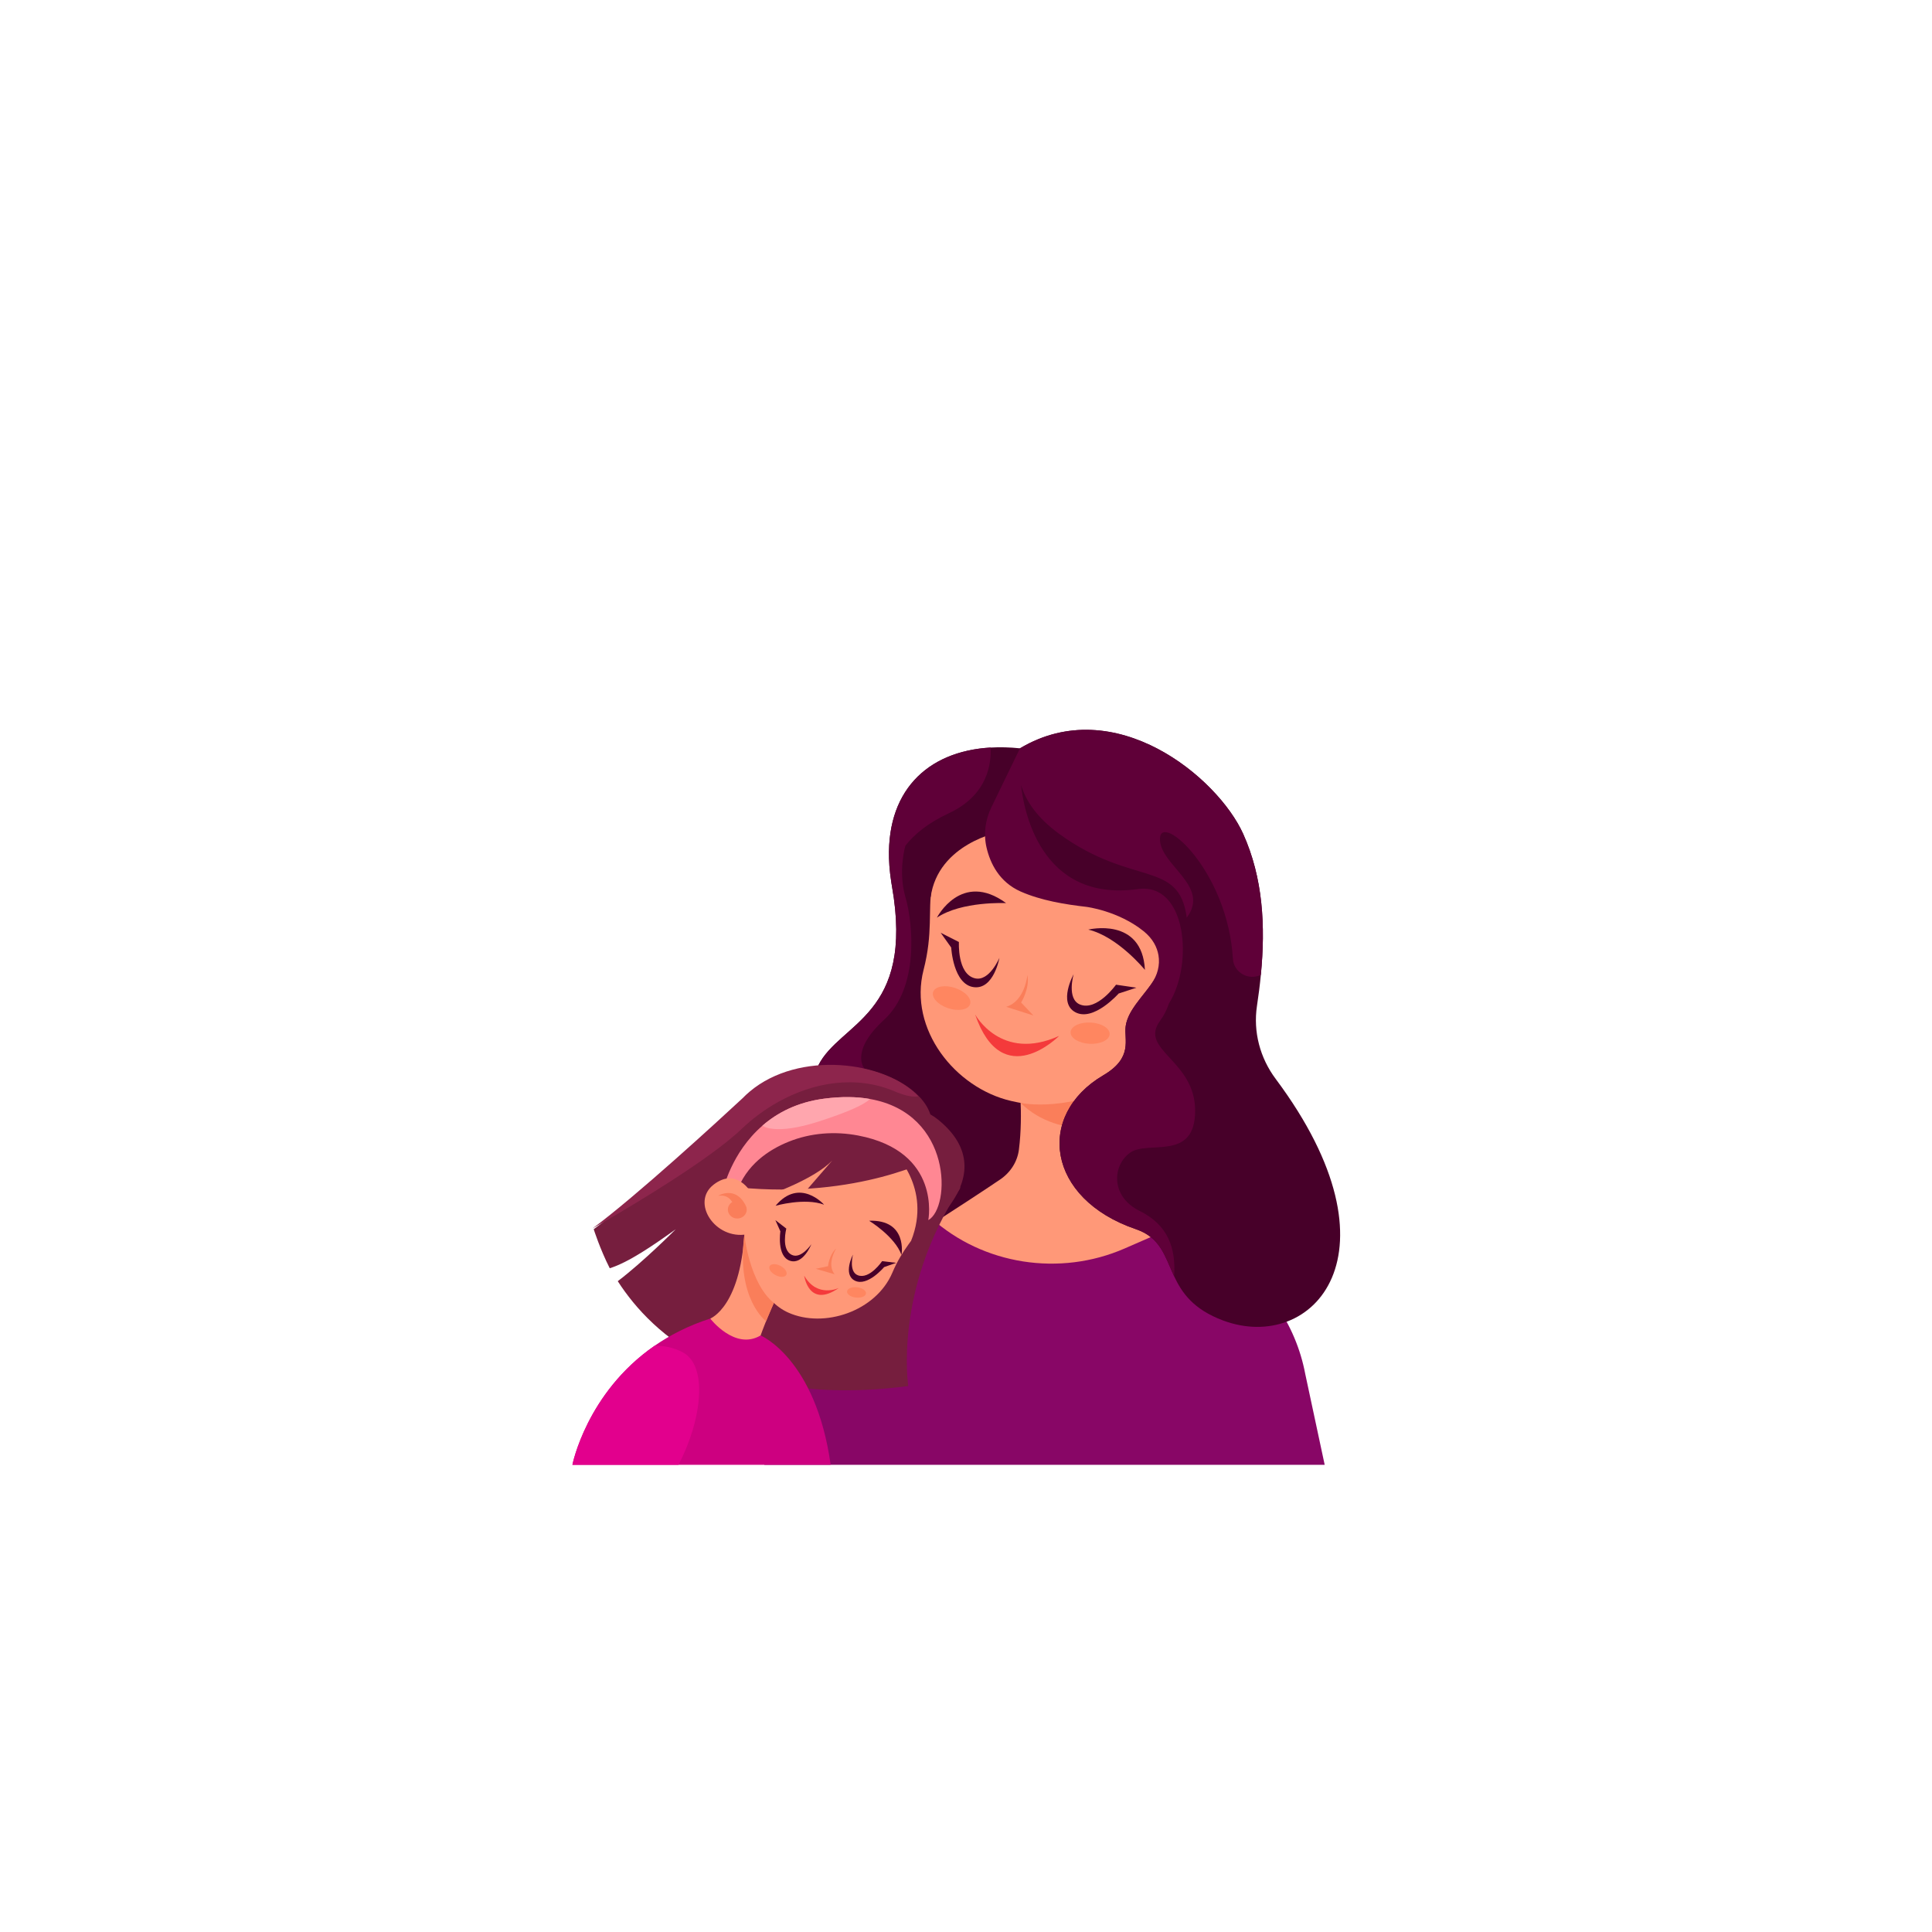<?xml version="1.0" encoding="utf-8"?>
<!-- Generator: Adobe Illustrator 16.0.0, SVG Export Plug-In . SVG Version: 6.00 Build 0)  -->
<!DOCTYPE svg PUBLIC "-//W3C//DTD SVG 1.1//EN" "http://www.w3.org/Graphics/SVG/1.1/DTD/svg11.dtd">
<svg version="1.1" id="Capa_1" xmlns="http://www.w3.org/2000/svg" xmlns:xlink="http://www.w3.org/1999/xlink" x="0px" y="0px"
	 width="400px" height="400px" viewBox="0 0 400 400" enable-background="new 0 0 400 400" xml:space="preserve">
<g>
	<path fill="#470029" d="M237.048,225.302c-2.029,10.421-6.514,18.03-12.273,23.132c-18.715,16.59-50.904,6.717-56.158-19.063
		c-0.773-3.786-0.331-6.543,0.812-8.808h0.004c4.508-8.936,19.971-10.258,15.234-37.107c-0.043-0.236-0.081-0.467-0.116-0.699
		c-0.203-1.261-0.342-2.481-0.424-3.662c-1.025-15.147,7.771-23.569,20.976-24.322c1.932-0.114,3.961-0.062,6.063,0.158h0.004
		c0.84,0.089,1.688,0.203,2.551,0.345c13.492,2.217,2.793,7.378,2.793,7.378s9.18,9.994,15.549,24.919
		c2.277,5.327,4.197,11.281,5.211,17.633C238.29,211.581,238.399,218.358,237.048,225.302z"/>
	<path fill="#FF9878" d="M254.271,260.256l-9.859-6.815l-17.404-12.027c-0.943-4.801-1.531-12.614,1.387-21.736
		c0.869-2.718-17.49,3.048-17.49,3.048s1.004,7.772,0.049,15.294c-0.314,2.488-1.738,4.728-3.891,6.186
		c-7.211,4.892-23.914,15.562-31.345,20.297c-0.618,0.394-1.174,0.746-1.652,1.052c-1.286,0.815-2.032,1.289-2.032,1.289
		c0.392,0.248,0.789,0.486,1.185,0.722c29.889,17.646,78.371,6.116,91.045,2.643C261.616,266.38,258.243,262.998,254.271,260.256z"
		/>
	<path fill="#880666" d="M274.261,303.271H158.238l14.979-35.707l0.847-2.011l0.276-0.661l1.376-0.391l17.101-12.287l0,0
		c10.726,9.647,26.587,12.131,40.029,6.27l11.564-5.043l9.859,6.815c3.973,2.742,7.346,6.124,9.992,9.95
		c2.953,4.271,5,9.101,5.969,14.219L274.261,303.271z"/>
	<path fill="#FF9878" d="M198.384,166.084L198.384,166.084c0,0-3.438,6.401-5.475,17.871c-0.795,4.472,0.286,9.167-1.694,16.853
		c-3.162,12.269,6.55,24.47,18.158,27.14c30.148,6.933,39.338-23.308,42.207-48.765l-41.703-10.268L198.384,166.084z"/>
	<path fill="#470029" d="M225.315,192.466c0,0,11.152-2.752,11.73,8.342C237.046,200.808,231.417,193.899,225.315,192.466z"/>
	<path fill="#470029" d="M193.976,189.991c0,0,5.033-9.806,14.324-3.015C208.3,186.977,199.091,186.536,193.976,189.991z"/>
	<path fill="#470029" d="M222.282,201.706c0,0-3.281,5.932,0.369,7.873c3.764,2.003,8.951-3.881,8.951-3.881l3.686-1.207
		l-4.229-0.619c0,0-3.932,5.52-7.447,4.106C220.788,206.843,222.282,201.706,222.282,201.706z"/>
	<path fill="#470029" d="M206.921,198.304c0,0-1.156,6.605-5.307,6.076c-4.281-0.545-4.676-8.197-4.676-8.197l-2.176-3.061
		l3.771,1.912c0,0-0.375,6.647,3.332,7.519C204.845,203.257,206.921,198.304,206.921,198.304z"/>
	<path fill="#FA7E5A" d="M212.714,201.847c0,0-0.469,5.432-4.395,6.605l5.631,1.793l-2.539-2.686
		C211.411,207.56,213.243,204.677,212.714,201.847z"/>
	<path fill="#F43A3B" d="M201.886,210.026c0,0,5.346,9.905,17.395,4.445C219.28,214.472,207.515,226.412,201.886,210.026z"/>
	<path fill="#470029" d="M207.042,172.229c0,0-12.822,2.393-14.363,13.535c0,0-7.93-22.154,6.259-25.741
		C213.128,156.438,207.042,172.229,207.042,172.229z"/>
	<path fill="#FA7E5A" d="M211.317,228.348c0,0,10.25,2.3,23.836-5.243l-2.463,9.928C232.69,233.032,219.503,236.459,211.317,228.348
		z"/>
	<path fill="#470029" d="M253.245,273.4c-6.211-2.315-8.553-5.771-10.15-9.152c-1.912-4.055-2.76-8.002-7.912-9.756
		c-18.506-6.305-20.791-23.614-6.758-31.862c6.264-3.68,4.25-7.396,4.635-10.16c0.588-4.209,5.324-7.463,6.938-11.664
		c0.773-2.004,0.836-4.219-0.602-6.859c-0.004-0.011-0.008-0.015-0.008-0.015c-0.145-0.265-0.305-0.536-0.482-0.813
		c-4.457-6.929-14.01-7.583-27.771-11.923c-4.391-1.387-5.977-4.555-6.104-8.231c-0.281-7.852,6.104-18.011,6.104-18.011
		c0.016-0.011,0.031-0.019,0.047-0.029c19.672-11.697,40.965,6.09,46.199,17.707c4.131,9.163,4.641,19.125,3.664,29.208
		c-0.205,2.143-0.48,4.289-0.805,6.436c-0.795,5.32,0.607,10.72,3.887,15.112C291.116,259.546,271.771,280.304,253.245,273.4z"/>
	<g>
		<path fill="#5F0038" d="M257.38,172.631c-5.234-11.617-26.527-29.404-46.199-17.707l-5.926,12.213
			c-1.27,2.615-1.654,5.554-0.996,8.364c0.758,3.234,2.613,7.108,7.059,9.08c4.154,1.842,9.207,2.673,13.598,3.172l0,0
			c0,0,6.604,0.807,11.859,5.042c1.951,1.572,2.789,3.351,3.072,4.963c0.359,2.06-0.213,4.161-1.426,5.902
			c-2.051,2.943-4.912,5.599-5.361,8.809c-0.385,2.765,1.629,6.48-4.635,10.16c-14.033,8.248-11.748,25.558,6.758,31.862
			c5.152,1.754,6,5.701,7.912,9.756v-0.012c0.373-5.73-1.178-10.59-7.158-13.534c-5.98-2.948-5.689-9.354-1.982-12.035
			c3.707-2.68,13.461,1.891,13.488-8.668c0.027-10.561-11.689-12.563-7.281-18.625c0.871-1.199,1.467-2.42,1.857-3.631l0.002,0.004
			c5.09-8.004,3.725-25.083-6.422-23.674c-20.43,2.838-23.713-16.895-24.201-21.543c0.984,3.261,3.291,6.761,7.883,10.102
			c15.23,11.071,24.82,5.271,26.422,17.36c5.014-6.651-5.775-10.943-5.541-16.431c0.23-5.349,14.018,6.726,15.104,24.97
			c0.127,2.143,2.053,3.869,4.316,3.699c0.484-0.035,0.979-0.154,1.463-0.391C262.021,191.757,261.511,181.794,257.38,172.631z"/>
		<path fill="#5F0038" d="M205.103,154.773c-13.201,0.753-21.99,9.175-20.968,24.312c-0.002,0.004-0.006,0.008-0.008,0.01
			c0.01,0.139,0.022,0.281,0.033,0.42c0.004,0.041,0.008,0.082,0.011,0.124c0.039,0.473,0.087,0.952,0.146,1.438
			c0.008,0.063,0.016,0.125,0.023,0.189c0.062,0.491,0.13,0.987,0.211,1.492c0.035,0.231,0.073,0.463,0.116,0.699
			c4.737,26.849-10.726,28.171-15.234,37.107l9.544,0.677c0,0-3.147-3.499,4.081-10.126c7.228-6.628,6.004-19.847,4.406-25.35
			c-1.559-5.393-0.066-10.476-0.004-10.686c-0.003,0.004-0.006,0.008-0.009,0.011c1.831-2.357,4.686-4.708,8.993-6.715
			C204.729,164.511,205.228,157.788,205.103,154.773z"/>
	</g>
	<path fill="#FF8660" d="M200.823,207.958c-0.443,1.143-2.504,1.478-4.605,0.75c-2.1-0.729-3.444-2.244-3.001-3.386
		s2.503-1.478,4.603-0.75C199.921,205.3,201.265,206.816,200.823,207.958z"/>
	<path fill="#FF8660" d="M229.741,214.128c-0.074,1.215-1.945,2.101-4.178,1.978c-2.234-0.122-3.982-1.206-3.908-2.419
		c0.072-1.215,1.943-2.1,4.178-1.978C228.065,211.831,229.815,212.915,229.741,214.128z"/>
</g>
<g>
	<g>
		<path fill="#761E3E" d="M198.702,246.196c-13.747,20.823-10.655,40.771-10.655,40.771c-36.304,4.713-52.957-10.538-60.146-21.713
			c5.278-3.999,11.729-10.479,11.997-10.748c-4.706,3.375-9.754,6.848-13.656,8.071c-2.017-3.966-3.319-8.079-3.319-8.079
			s0.004-0.004,0.016-0.011c9.078-6.708,25.948-22.21,31.07-26.962c0.008-0.008,0.016-0.015,0.023-0.022
			c0.812-0.749,1.321-1.228,1.457-1.353c0.012-0.015,0.023-0.022,0.035-0.033c0,0,2.351,0.813,5.958,2.121
			c7.559,2.738,20.627,7.657,29.104,11.836C195.706,242.597,199.491,245.001,198.702,246.196z"/>
		<path fill="#761E3E" d="M190.585,240.075c-1.904,2.786-4.225,4.646-4.225,4.646c-20.177,48.617-20.048,18.342-24.793,10.218
			c-5.348-9.155-11.686,1.772-13.077-5.3c-0.945-4.785-1.897-7.43-1.5-10.267c0.365-2.633,1.889-5.437,5.658-10.277
			c0.432-0.552,0.886-1.077,1.36-1.569c0.008-0.008,0.016-0.015,0.023-0.022c0.466-0.479,0.952-0.934,1.457-1.353
			c0.012-0.015,0.023-0.022,0.035-0.033c10.182-8.551,28.003-6.315,34.874,1c0.039,0.04,0.074,0.081,0.113,0.121
			C194.646,231.757,192.936,236.627,190.585,240.075z"/>
		<path fill="#FF9878" d="M162.87,264.122c0,0-6.236,12.308-7.146,18.677c0,0-7.415-6.139-8.674-9.807c0,0,6.647-2.485,7.152-19.37
			C154.261,251.679,162.87,264.122,162.87,264.122z"/>
		<path fill="#FF9878" d="M195.392,241.46L195.392,241.46c0,0-0.783,4.858-4.482,12.014c-1.441,2.788-4.021,4.995-6.158,10.021
			c-3.41,8.023-14.152,11.574-21.545,8.265c-10.829-4.848-12.08-27.809-2.949-43.063l27.545,10.006L195.392,241.46z"/>
		<path fill="#470029" d="M170.619,249.419c0,0-5.049-5.737-10.045,0.221C160.573,249.64,166.618,247.917,170.619,249.419z"/>
		<path fill="#470029" d="M186.645,259.821c0,0,1.33-7.357-6.704-7.078C179.941,252.743,185.253,255.97,186.645,259.821z"/>
		<path fill="#470029" d="M167.982,257.607c0,0-1.695,4.295-4.41,3.424c-2.8-0.898-2.003-6.09-2.003-6.09l-1.036-2.327l2.268,1.754
			c0,0-1.174,4.42,1.194,5.468C165.899,260.678,167.982,257.607,167.982,257.607z"/>
		<path fill="#470029" d="M176.591,259.76c0,0-2.139,4.112,0.394,5.383c2.612,1.311,6.058-2.802,6.058-2.802l2.501-0.884
			l-2.905-0.355c0,0-2.592,3.842-5.023,2.93C175.66,263.3,176.591,259.76,176.591,259.76z"/>
		<path fill="#FA7E5A" d="M173.118,258.481c0,0-2.027,3.201-0.335,5.334l-3.891-1.125l2.545-0.538
			C171.437,262.152,171.631,259.856,173.118,258.481z"/>
		<path fill="#F43A3B" d="M173.671,266.655c0,0-4.437,2.172-7.172-2.533C166.5,264.122,167.442,271,173.671,266.655z"/>
		<path fill="#761E3E" d="M153.255,242.689c0.961-7.304,2.67-18.058,8.975-18.153c8.722-0.132,32.242,15.99,31.278,15.14
			c0,0-15.704,8.614-40.588,6.168C144.222,244.989,153.255,242.689,153.255,242.689z"/>
		<path fill="#761E3E" d="M184.953,238.467c0,0,8.065,7.397,3.691,18.414c0.057,0.145,20.507-12.92,5.609-25.046
			C186.629,225.631,184.953,238.467,184.953,238.467z"/>
		<path fill="#FF8793" d="M192.194,252.613c0,0,2.805-14.196-14.499-17.511c-4.838-0.927-9.859-0.556-14.398,1.271
			c-4.201,1.691-8.86,4.818-10.815,10.561l-2.759-0.61c0,0,1.648-7.65,8.13-13.27c3.063-2.658,7.205-4.86,12.766-5.587
			c3.645-0.478,6.797-0.413,9.505,0.068C197.269,230.562,196.849,250.049,192.194,252.613z"/>
		<path fill="#FF9878" d="M155.507,246.934c0,0-2.939-5.361-7.741-1.683c-4.801,3.678,0.266,11.492,6.902,10.296
			C161.305,254.35,155.507,246.934,155.507,246.934z"/>
		<path fill="#CD0080" d="M171.979,303.271h-53.466c0,0,2.918-14.876,16.982-24.621c3.229-2.238,7.049-4.205,11.554-5.656
			c0,0,5.114,6.671,10.426,3.495C157.475,276.488,168.904,281.267,171.979,303.271z"/>
		<path fill="#FA7E5A" d="M154.107,255.67c0,0,1.04,9.979,6.108,14.088l-1.608,3.78C158.607,273.538,152.367,268.955,154.107,255.67
			z"/>
		<ellipse fill="#FA7E5A" cx="152.648" cy="250.433" rx="1.954" ry="1.847"/>
		<path fill="#FA7E5A" d="M148.694,247.578c-0.083,0.013,3.543-2.192,5.63,1.906l-2.146,0.948
			C152.178,250.433,151.729,247.081,148.694,247.578z"/>
		<path fill="#FF9878" d="M159.586,247.263c0,0,9-3.133,12.723-6.995l-5.383,6.212L159.586,247.263z"/>
		<path fill="#FF8660" d="M162.778,263.976c-0.313,0.514-1.332,0.511-2.275-0.004c-0.943-0.516-1.455-1.349-1.141-1.862
			c0.313-0.513,1.332-0.511,2.275,0.004C162.58,262.629,163.091,263.462,162.778,263.976z"/>
		<path fill="#FF8660" d="M179.294,267.809c-0.076,0.587-1.014,0.962-2.096,0.837c-1.082-0.125-1.896-0.702-1.82-1.291
			c0.076-0.588,1.014-0.962,2.096-0.838C178.555,266.643,179.371,267.22,179.294,267.809z"/>
		<path fill="#E2008D" d="M140.474,303.271h-21.961c0,0,2.918-14.876,16.982-24.621c1.877-0.077,3.843,0.283,5.825,1.313
			C146.703,282.756,145.246,294.194,140.474,303.271z"/>
		<path fill="#FFA6AE" d="M180.124,227.536c-1.286,1.243-4.722,2.74-10.415,4.593c-9.396,3.061-11.856,0.926-11.856,0.926
			c3.063-2.658,7.205-4.86,12.766-5.587C174.263,226.99,177.416,227.055,180.124,227.536z"/>
	</g>
	<path fill="#8D254C" d="M190.123,226.975c-1.021,0.217-2.623-0.052-4.854-1c-8.033-3.422-16.753-1.927-24.063,2.122
		c-2.81,1.551-5.406,3.484-7.679,5.656c-1.737,1.662-4.127,3.544-6.813,5.477c-9.785,7.054-23.511,14.814-24.051,15.116
		c9.078-6.708,25.948-22.21,31.07-26.963c0.008-0.008,0.015-0.016,0.023-0.022c0.466-0.478,0.952-0.934,1.458-1.353
		c0.012-0.015,0.023-0.022,0.035-0.033C165.43,217.425,183.251,219.66,190.123,226.975z"/>
</g>
</svg>
